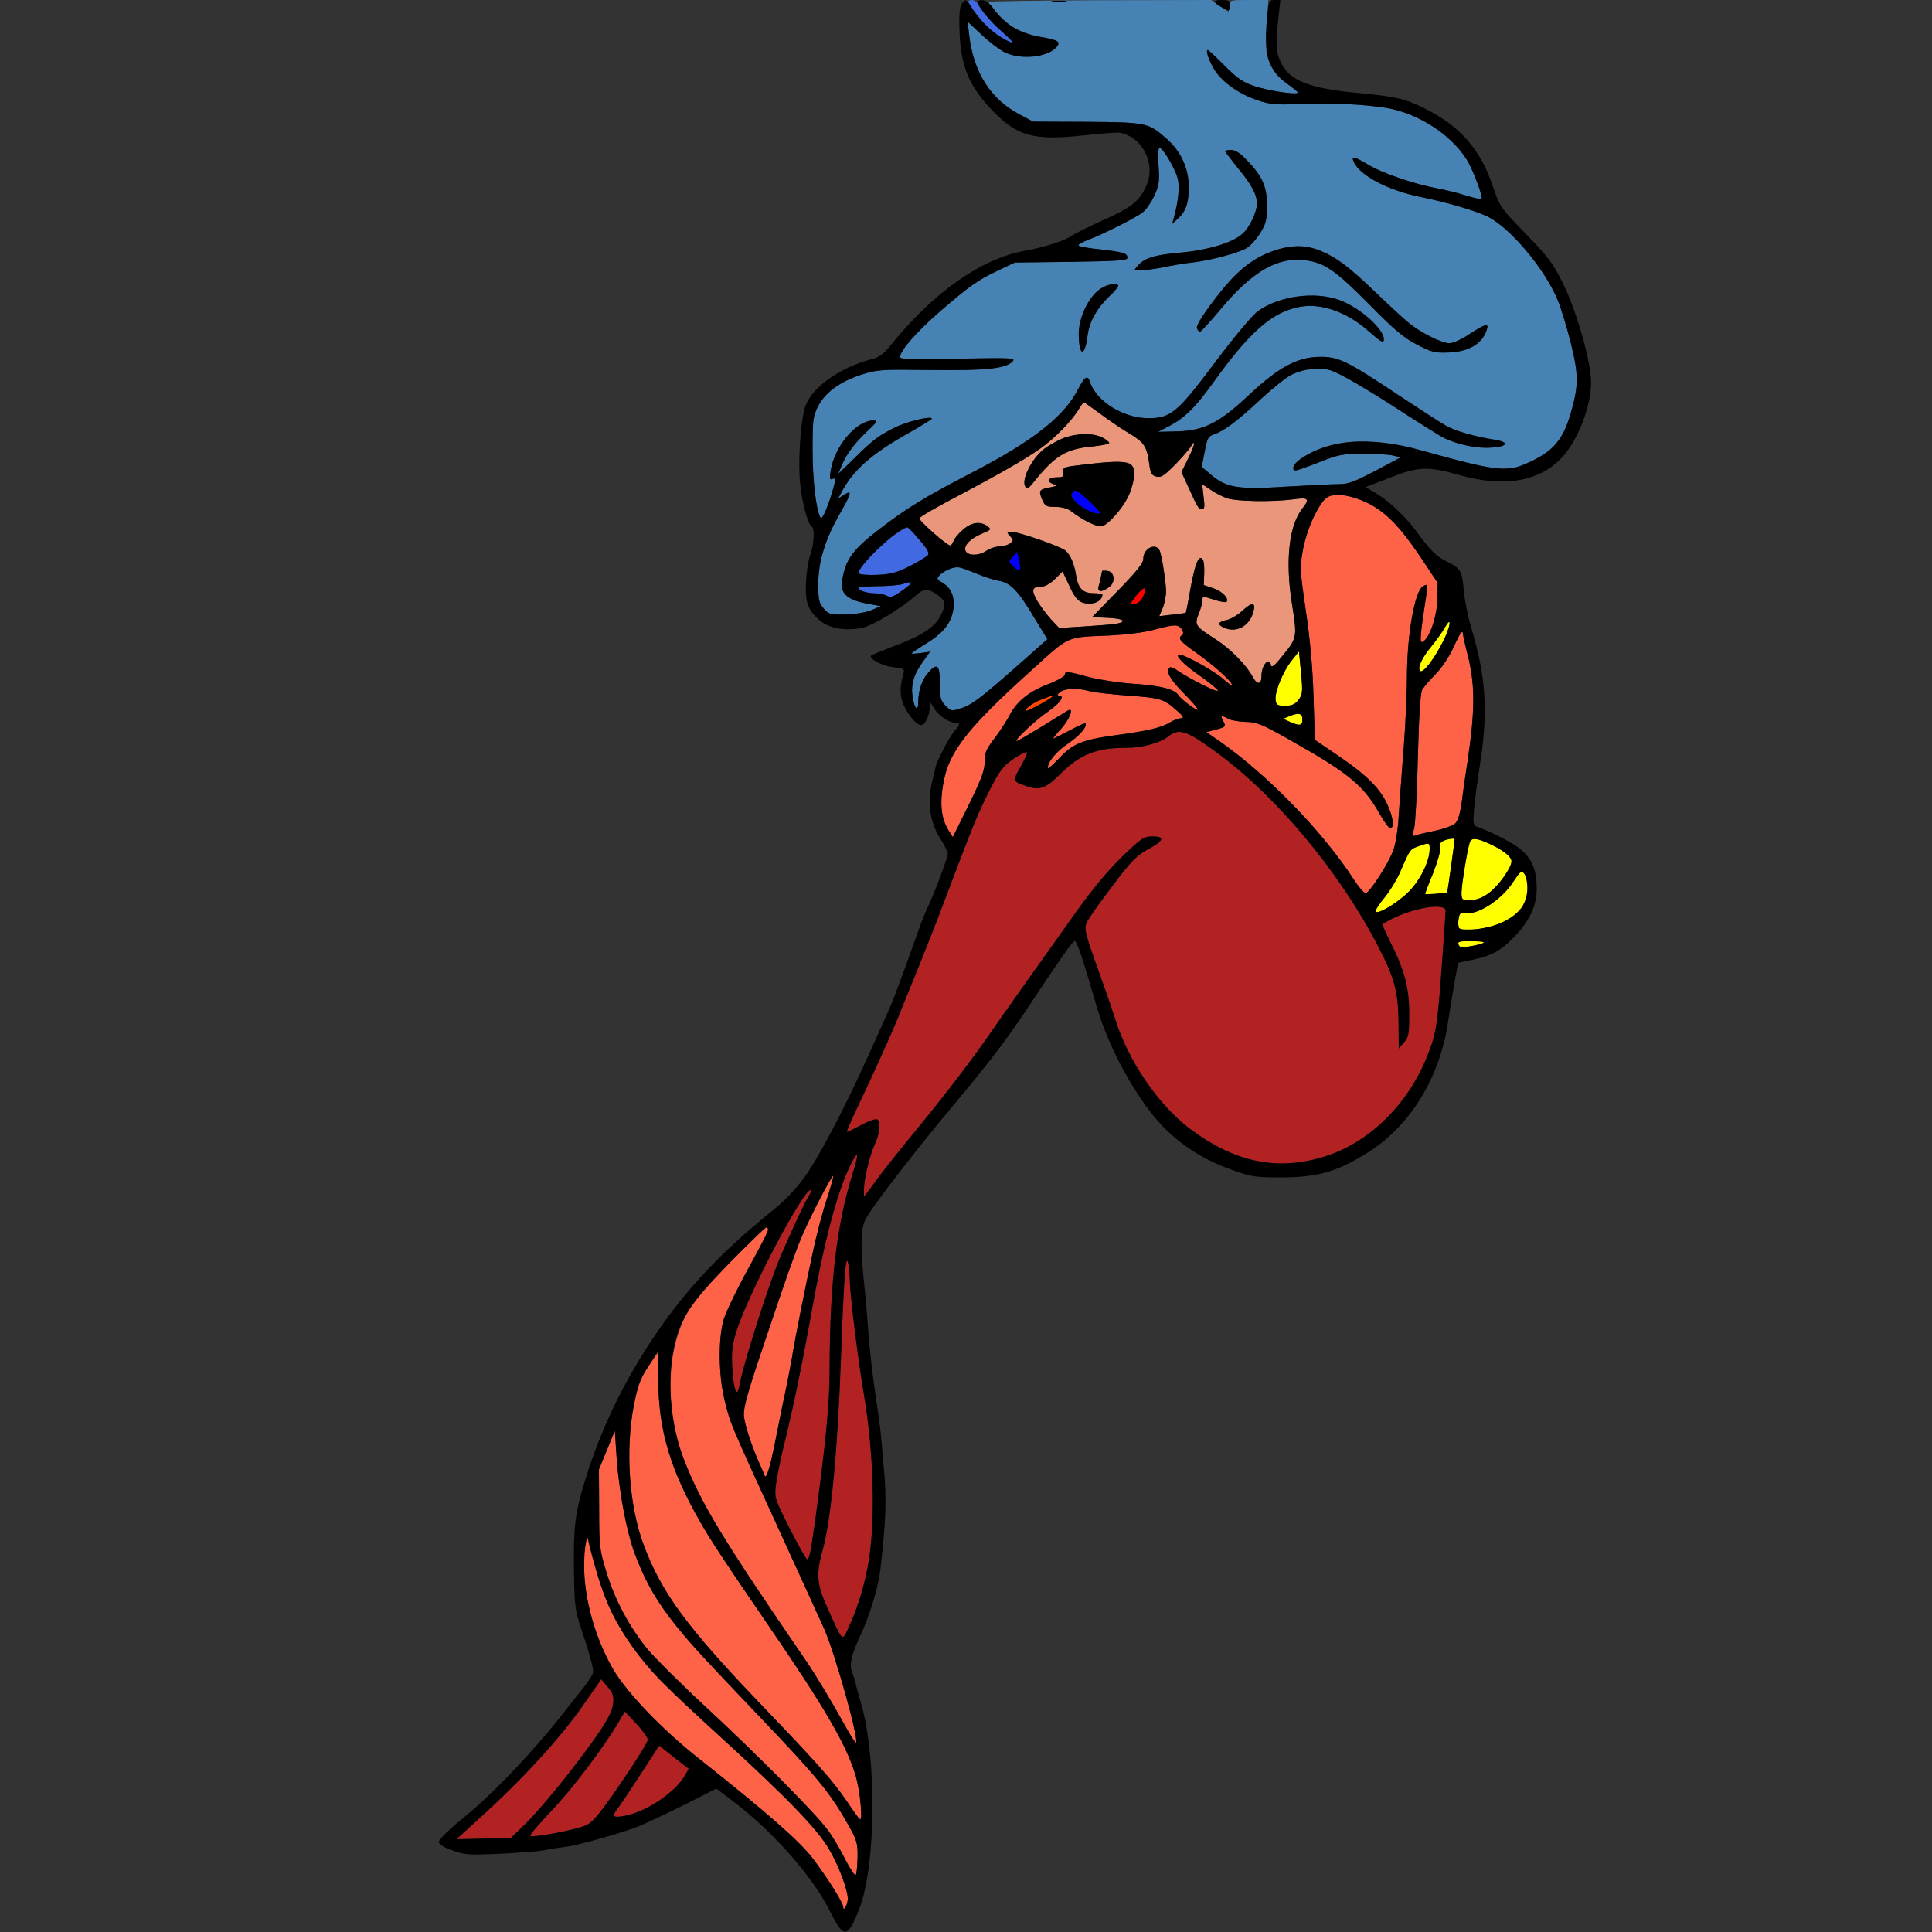 <?xml version="1.0" encoding="utf-8"?>
<!-- Generator: Adobe Illustrator 21.0.0, SVG Export Plug-In . SVG Version: 6.00 Build 0)  -->
<svg version="1.1" baseProfile="tiny"
	 id="svg78" inkscape:version="0.92.2 5c3e80d, 2017-08-06" sodipodi:docname="31 #34494.svg" xmlns:cc="http://creativecommons.org/ns#" xmlns:dc="http://purl.org/dc/elements/1.1/" xmlns:inkscape="http://www.inkscape.org/namespaces/inkscape" xmlns:rdf="http://www.w3.org/1999/02/22-rdf-syntax-ns#" xmlns:sodipodi="http://sodipodi.sourceforge.net/DTD/sodipodi-0.dtd" xmlns:svg="http://www.w3.org/2000/svg"
	 xmlns="http://www.w3.org/2000/svg" xmlns:xlink="http://www.w3.org/1999/xlink" x="0px" y="0px" viewBox="0 0 850 850"
	 xml:space="preserve">
<rect x="0" y="0" width="850" height="850" fill="#333333" stroke="none"/>
<sodipodi:namedview  bordercolor="#666666" borderopacity="1" gridtolerance="10" guidetolerance="10" id="namedview80" inkscape:current-layer="svg78" inkscape:cx="1024.0623" inkscape:cy="655.2914" inkscape:pageopacity="0" inkscape:pageshadow="2" inkscape:window-height="978" inkscape:window-maximized="1" inkscape:window-width="1920" inkscape:window-x="0" inkscape:window-y="1" inkscape:zoom="0.58897835" objecttolerance="10" pagecolor="#ffffff" showgrid="false">
	</sodipodi:namedview>
<g id="g76" transform="translate(0,0) scale(1,1)">
	<path id="path4" fill="none" d="M0,0h212h212.1l-1.2,2.2c-0.8,1.4-1,5.7-0.7,12.8c0.7,14.7,4.4,23.2,14.4,33.6
		C447.5,60,454.9,62,477.2,59.5c7.3-0.8,14.3-1.3,15.5-1.1c10.3,2,16.1,14.1,11.4,23.8c-3.1,6.6-6.5,9.2-19.1,14.8
		c-6.3,2.9-12.2,5.8-13,6.4c-2.7,2.2-12.3,5.4-21,6.9c-9.5,1.7-17.1,5-27.5,11.9c-11.5,7.6-21.6,17.1-31.9,30c-2.9,3.6-4.9,5-8,5.8
		c-14.4,3.7-27.1,12.9-29.5,21.5c-2,6.9-3,23.6-2.1,33c0.9,8.8,3.3,17.9,5.1,19.1c1.4,0.8,1.1,7.7-0.6,12.5c-0.9,2.4-1.7,7.8-1.9,12
		c-0.4,8.9,0.8,12.3,6,16.8c4.1,3.6,12,4.9,19.2,3.2c4.8-1.2,16.9-8.6,23.1-14.1c3.6-3.2,5.5-3.2,9.8-0.1c3.3,2.4,3.5,4,1.3,8.7
		c-2.6,5.3-8.2,9-20.8,13.7c-5.2,2-9.6,3.8-9.9,4.1c-1.3,1.3,4.6,4.5,9.5,5.1s5.3,0.8,4.7,2.8c-1.8,6.1-1.7,10.4,0.4,14.6
		c2.5,4.8,5.5,8.1,7.4,8.1c1.7,0,3.7-4.2,3.7-7.8v-2.7l2,3.2c1.9,3.2,6.6,6.3,9.5,6.3c2,0,1.9,0.9-0.4,3.4c-2.2,2.4-8,13.4-8.5,16.2
		c-0.3,1.1-0.9,3.9-1.5,6.4c-2.3,9.6-0.9,18.2,4.1,25.8c1.5,2.4,2.8,5,2.8,5.8c0,1.6-5.4,16.1-8.8,23.5c-2.2,4.8-2.3,5.1-9.9,26.4
		c-2.8,7.7-5.9,16-7.1,18.5c-1.1,2.5-5.2,11.7-9.2,20.5c-10.5,23.3-22.1,45.4-28.4,53.9c-3,4.1-8.3,9.8-11.8,12.6
		c-15.1,12.3-23.7,20.2-33.2,30.5c-22.9,25-41.4,57.4-51.1,89.5c-4.5,14.6-5.2,20.4-5,39.1c0.2,15.5,0.5,18.2,2.7,24.9
		c3.8,11.3,5.8,18.5,5.8,20.4c0,1-1.9,4.1-4.2,7c-2.4,2.9-5.6,7-7.3,9.2c-14.2,18.3-32.2,37.3-45.9,48.4
		c-5.8,4.7-10.5,9.3-10.5,10.2c-0.1,1.1,1.7,2.4,5.7,3.8c5.2,2,6.9,2.2,20.2,1.6c8-0.3,17-1,20-1.5c3-0.6,7.5-1.3,10-1.6
		c5.7-0.7,24.8-6.1,32.5-9.2c3.3-1.4,12.2-5.6,19.9-9.4l13.8-7l7.6,5.8c10.4,7.9,25.8,23.2,32.5,32.3c3.1,4.1,7.6,11.4,10.1,16.3
		l4.5,8.7H185H0V425V0z"/>
	<path id="path6" fill="#4169E1" d="M427.8,0c1,0,2.6,1.6,3.7,3.6s4.9,6.3,8.5,9.5c3.5,3.3,6.1,5.9,5.6,5.9c-1.4,0-7.8-4.1-10.9-6.9
		C431.9,9.6,426,1.7,426,0.6C426,0.3,426.8,0,427.8,0z"/>
	<path id="path8" fill="#4682B4" d="M483.9,0.1l49-0.1l3.8,2.6l3.8,2.6l0.3-2.6c0.3-2.6,0.4-2.6,8.8-2.6h8.4l-0.7,11.9
		c-0.5,11-0.4,12.2,1.7,16.6c1.5,3,4,5.9,7.1,8.2c2.7,1.9,4.9,3.7,4.9,4c0,1.2-12.8-0.7-19-2.8c-5.4-1.8-7.6-3.4-13.3-9.1
		c-3.7-3.7-7-6.8-7.3-6.8c-1.2,0,0.8,5.6,3.3,9.3c3.6,5.2,10.6,10.1,18.3,12.7c5.9,2,7.8,2.2,20.5,1.7c12.5-0.5,27,0.2,36.6,1.8
		c13.7,2.3,28,11.5,35,22.4c2.8,4.3,7.5,16.8,6.7,17.6c-0.2,0.3-3.3-0.4-6.9-1.5c-3.5-1.1-9.1-2.5-12.4-3.1
		c-10-1.8-24.7-6.8-30.8-10.6c-6.1-3.7-7.6-3.8-5.8-0.5c3.1,5.8,15.4,12.1,28.9,14.8c12.7,2.6,25.4,6.4,30.5,9.1
		c10,5.5,24.6,23.1,30,36.3c1.5,3.6,4.1,12.1,5.8,19c3.5,14.1,3.5,18.7-0.2,31.3c-3.1,10.6-7.2,15.7-16.3,20.2
		c-11.3,5.6-14.2,5.4-49.9-4.5c-12.2-3.4-25.6-4.6-34.4-3.1c-10.1,1.7-21.3,7.4-21.3,10.8c0,1.9,1.1,1.7,11.3-2.3
		c8.2-3.3,10.2-3.7,18.7-3.8c5.2,0,11.3,0.3,13.4,0.7l3.9,0.9l-11.1,5.9c-9.2,4.8-12,5.9-15.9,5.9c-2.7,0-13.1,0.5-23.3,1.1
		c-21.3,1.4-26.6,0.5-33.4-5.4l-3.9-3.3l1.3-6.6c1.1-6,1.5-6.8,4.1-7.7c4.5-1.5,10.6-6.1,20.6-15.5c5.1-4.7,11.1-9.5,13.3-10.6
		c5.4-2.8,12.7-3.6,17.6-2c4.3,1.4,16.4,8.5,34.5,20.3c6.4,4.1,13.1,8.3,15,9.3c5,2.5,12.7,4.4,18.6,4.4c8.8,0,11.5-2.3,4.1-3.5
		c-8.9-1.4-17.5-3.8-21.8-6.3c-2.5-1.4-11.7-7.4-20.5-13.2c-22.6-15.1-26.5-17-34.5-17c-10,0-18.2,4.4-31.1,16.4
		c-13.5,12.7-20,16-31.9,16.4l-8.5,0.2l5-2.6c6.8-3.6,11.5-8.2,19.5-19.4c15.9-22.1,25.7-30.7,37.8-33c9.6-1.8,21.2,2.4,30.8,11.1
		c4.6,4.1,6,4.9,6.2,3.6c0.8-4.2-10.1-14.2-19.3-17.6c-10.8-4.1-27-1.9-36.2,4.9c-2.4,1.8-10.2,11.1-18.4,22
		c-16.9,22.6-19.8,25-29.7,25c-11,0-23-7.5-25.7-16.1c-1-3-2.3-2.2-5,3c-6.2,12.3-19.8,23-47,37.1c-20.5,10.6-28.6,15.5-41.4,25.4
		c-11.1,8.6-14.2,13-15.6,22.1c-0.9,5.5,2.2,8.4,10.7,10l6.3,1.2l-4,1.7c-2.3,1-7,1.8-11.3,1.9c-6.9,0.2-7.5,0-9.8-2.6
		c-2.1-2.5-2.4-3.8-2.4-10.8c0-9.8,3.1-19.8,9.6-31.1c5.1-8.9,5.4-10.5,1.8-8.1l-2.7,1.7l1.3-2.4c5.2-10.1,13.4-17.3,29.8-26.5
		c5.6-3.2,10.2-6,10.2-6.3c0-1.4-11.3,1.3-16.5,4c-7.3,3.7-9.3,5.2-17.8,13.6l-6.9,6.7l1.6-3.9c2.1-5,5.8-9.9,11.6-15.3
		c4-3.8,4.3-4.3,2.2-4.3c-7.4,0-16.9,11.1-18.7,21.9c-0.6,3.7-0.5,4.3,0.8,3.8s1.4,0,0.6,3.1c-2.1,7.9-5.2,15.4-5.9,14
		c-2-3.6-3.5-16.7-3.5-29.8c0-13.6,0.2-14.9,2.5-19.4c3.2-6.1,9.7-10.8,19.4-13.9c6.6-2.1,8.6-2.2,30.1-1.9
		c24.1,0.3,33.1-0.6,36-3.8c1.4-1.5,0-1.6-22.9-1.2c-13.5,0.3-25.2,0.2-26.1-0.2c-2.5-0.9,5.6-10.7,17.3-20.8
		c13.2-11.3,16-13.3,24.9-17.6l7.8-3.7l24.8-0.3c20-0.3,24.7-0.6,24.7-1.7c0-2.2-1.3-2.6-14.8-4.1c-3.4-0.4-6.5-1-6.7-1.4
		c-0.3-0.4,1.7-1.5,4.3-2.5c6.2-2.3,19.9-9.2,23.6-11.8c1.6-1.1,4-4.5,5.4-7.5c2.2-4.8,2.4-6.4,1.9-13.3c-0.3-4.6-0.1-7.9,0.4-7.9
		c1.5,0,6.8,9,8,13.4c1,3.7,0.4,9.9-1.7,17.6l-0.7,2.5l2.2-2c3.8-3.3,5.1-7,5.1-14.1c0-8.3-3.4-15.8-9.8-21.4
		c-7.9-7-8.7-7.2-35.1-7.4l-23.6-0.1l-6-3.2c-12.7-6.7-20.2-18.5-22.1-34.8l-0.7-6l6,5.6c3.2,3.1,7.8,6.6,10.1,7.8
		c7.1,3.6,19.2,2.4,23.1-2.3c1.9-2.3,0.8-2.9-7.7-4.5c-3.7-0.7-8.6-2.3-10.9-3.7C442.5,10.2,435,2.6,435,0.9
		C435,0.5,457,0.2,483.9,0.1z M541.7,66c-1.5,0-2.7,0.2-2.7,0.5s2.5,3.5,5.4,7.2c6.3,7.5,8.6,11.9,8.6,16
		c-0.1,3.7-3.1,10.2-6.3,13.1c-4.2,3.9-15,7.2-27,8.3c-11.6,1-16.1,2.3-19.1,5.8c-1.9,2.1-1.9,2.1,1.2,2.1c1.7,0,6.2-0.7,10-1.4
		c3.7-0.8,9.5-1.8,12.7-2.1c7.8-0.9,20.1-4.1,23.9-6.3c1.7-1,4.4-4,6-6.6c2.6-4.2,3-5.8,3-12c0.1-8.3-2-13.1-8.8-20.1
		C545.7,67.4,543.5,66,541.7,66z M573.5,108.5c-9.3-0.9-20.8,3.8-29.4,11.9c-6.6,6.2-18.2,22.2-17.5,24c0.3,0.9,0.9,1.6,1.3,1.6
		c0.5,0,4.7-4.7,9.5-10.4c13.7-16.3,24.9-22.7,37-21.1c8.5,1.2,13.2,4.5,27.9,19.3c10.9,11.1,15.1,14.7,20.9,17.7
		c6.3,3.3,7.9,3.8,13.6,3.6c8.9-0.2,14.9-3.5,17.1-9.4c1.5-3.8-0.1-3.5-7.4,1.3c-3.4,2.3-7.2,4-8.8,4c-3.5,0-13-4.8-18.2-9.2
		c-2.2-1.8-9.5-8.5-16.1-14.9c-8.7-8.4-14-12.6-18.6-14.8C581.3,110.4,576.2,108.8,573.5,108.5z M489.6,125
		c-7.1,0-15.1,11.8-15,22.1c0.1,9.9,2.7,10.2,3.9,0.4c0.8-6,3.9-11.6,9.4-17c2.3-2.1,4.1-4.3,4.1-4.7C492,125.4,490.9,125,489.6,125
		z"/>
	<path id="path10" fill="none" d="M563.4,0h143.3H850v425v425H611.5H373l1.4-2.3c3.5-5.2,6.8-16.7,8.2-27.7c2.6-21.8,0.9-54-3.6-70
		c-1.2-4.1-2.4-8.4-2.6-9.5s-0.9-3.3-1.5-4.8c-1.3-3.2-0.4-7.5,3.6-16.1c4.3-9.1,8-21.6,8.9-29.6c2.4-21.2,2.7-30.4,1.5-43.6
		c-1.6-18.7-1.4-17.1-3.8-33.3c-1.2-8-2.6-20.3-3.1-27.5s-1.4-17.4-2-22.6c-1.5-15-1.3-22.5,0.9-26.8c2.8-5.3,21.4-29.4,37.1-48.2
		c19.4-23.2,25-30.6,40.1-53.5c7.4-11.2,13.9-20.4,14.6-20.5c1.1,0,3,5.5,10,29.5c5.6,18.8,17.8,40.7,29.4,52.6
		c8,8.1,17.9,14.3,29.4,18.4c9.1,3.3,10.3,3.5,22.3,3.5c16.1,0,24.9-2.6,38.7-11.4c18.2-11.7,31.1-32.9,34.6-57.1
		c0.6-3.9,1.8-11.3,2.7-16.5l1.7-9.4l6.2-1.3c8.2-1.6,12.8-4.1,18.4-10c7-7.2,10.2-14.2,10-22.1c-0.2-7.7-2-12-6.9-16.4
		c-3.1-2.7-13.1-7.9-19.5-10.1c-1.5-0.6-1.7-1.5-1.2-7.4c0.3-3.8,1.5-12.7,2.6-19.8c3.7-23.2,2.7-38.7-3.8-60.3
		c-1.5-4.8-2.9-12.2-3.3-16.4c-0.7-8.6-1.4-9.9-7.4-12.7c-4.6-2.3-7.4-5-12.9-12.6c-4.7-6.6-12-13.6-18-17.3l-4.9-2.9l10.9-4.2
		c12.4-4.9,16.7-5,30.3-1.1c20.1,5.7,36,2.8,45.8-8.4c6.8-7.8,12.2-22.1,12.2-32.3c0-9.1-6.2-31-12.2-43.3
		c-4.6-9.3-6.4-11.7-16.5-22.1C660.2,91.5,659.9,91,657,82.5c-5.1-15-10.4-22.3-22.1-30.1c-10-6.6-17.3-9.3-29.2-10.5
		c-26.9-2.8-35.6-5.2-40.1-11.3c-4.1-5.5-4.6-8.7-3.4-20.1L563.4,0z"/>
	<path id="path12" fill="#E9967A" d="M476.8,177c0.3,0,3.6,2.4,7.6,5.3c3.9,2.9,9.6,6.8,12.8,8.6c6.2,3.8,7.4,5.6,8.4,13.1
		c0.6,4.3,1,5.1,3.2,5.7c2.1,0.5,3.4-0.4,8.7-5.8c3.4-3.5,6.4-7.1,6.7-7.9c0.3-0.8,0.8-1.3,1.1-1s-0.8,3.2-2.5,6.6l-3,6.1l2.7,5.9
		c4.5,9.9,4.8,10.4,6.3,10.4c1.2,0,1.3-1.1,0.7-5.5l-0.6-5.5l3.6,2.4c2,1.4,5.3,3.1,7.3,3.8c4.2,1.4,19.7,1.7,29,0.5
		c6.9-1,7.6-0.3,4.2,4c-5.9,7.5-7.6,22.9-4.6,41.8c2.3,14.7,2.3,15.1-3.7,22.5c-3.7,4.7-5.3,6-5.5,4.7c-0.8-3.9-4.2-0.1-4.2,4.7
		c0,3.8-1.8,4.1-3.8,0.5c-2.8-5.3-10-12.6-16.6-16.8c-8.7-5.5-9.2-6.2-7.2-11.1c0.9-2.2,1.6-4.9,1.6-5.9c0-1.8,0.2-1.9,5-0.3
		c2.7,0.9,5.2,1.3,5.6,1c1.3-1.4-1.9-4.7-5.8-6l-4.2-1.4l0.2-5c0.1-2.7-0.1-5.5-0.6-6.2c-1.7-2.5-3.4,1.6-5.4,12.5
		c-1,5.9-2,10.8-2.1,10.9s-2.8,0.5-5.9,0.8l-5.8,0.7l1.5-3.5c0.8-1.9,1.5-5.3,1.5-7.4c0-3.6-1.5-13.6-2.6-17.4
		c-1.3-4.4-7.4-1.9-7.4,3.1c0,1.8-2.9,5.5-11.2,14l-11.3,11.6l6.8,0.3c6.8,0.3,8.9,1.6,4,2.6c-1.6,0.3-7.9,0.8-14.1,1.2l-11.2,0.7
		l-3.5-3.7c-1.9-2.1-4.7-5.8-6.2-8.3c-2.8-4.9-2.3-6.3,2.4-6.3c1.2,0,3.7-1.5,5.5-3.3l3.3-3.3l2.9,6.2c2,4.5,3.6,6.6,5.6,7.4
		c4,1.6,8.9-0.2,9-3.3c0-0.4-1.7-0.7-3.8-0.7c-4.8,0-6.9-2.1-7.8-8c-0.8-5-2.5-9-4.7-10.8c-2.1-1.8-20.5-8.2-23.5-8.2
		c-2.4,0-2.4,0.1-0.8,1.9c1.5,1.6,1.5,1.9,0.1,3.1c-0.9,0.7-3,1.4-4.8,1.4c-1.8,0.1-4.3,0.9-5.7,1.9c-3.4,2.4-8.6,2.3-9.3-0.2
		c-0.6-2.4,2.4-5.3,7.7-7.5c3.7-1.6,3.8-1.7,2-3.1c-3.1-2.3-7-1.8-10.8,1.6c-1.9,1.6-3.8,3.9-4.1,5c-0.4,1-1,1.9-1.4,1.9
		c-1.5,0-14.1-11.1-13.6-12c0.6-0.9,6.8-4.5,20.5-11.7c15.1-8,26.4-14.5,32.6-18.9c6.3-4.4,14.1-12.4,17.1-17.5
		C475.7,178.3,476.6,177,476.8,177z M459.4,197.5c-5.5,4.2-10.2,13.7-8.3,16.6c0.8,1.1,1.4,0.8,3.2-1.4
		c9.8-12.3,14.5-15.2,26.6-16.3c3.9-0.4,7.1-1.1,7.1-1.5c0-0.5-1.3-1.5-3-2.4C478.6,189.2,467.4,191.4,459.4,197.5z M477,204.4
		c-9,1-9.5,1.2-9.2,3.3c0.3,2-0.1,2.3-2.7,2.3c-3.8,0-5,1.7-1.9,2.9c2.1,0.8,2,0.9-1.5,1.6c-4.6,0.9-4.8,1.3-3.2,5.3
		c1.3,2.9,1.8,3.2,5.8,3.2c2.8,0,5.3,0.7,6.8,1.8c5.4,4.2,11.9,7.3,13.8,6.7c1.1-0.3,4.1-2.9,6.5-5.7c6.8-7.4,9.9-19.5,5.7-21.8
		C494.7,202.8,489.7,202.9,477,204.4z M487.3,251.2c-1.3-0.2-2.4-0.2-2.4,0c-0.1,0.2-0.3,1.2-0.5,2.3c-0.1,1.1-0.6,3-1,4.2
		c-0.8,2.8,1.1,3.1,4.4,0.7c1.6-1.1,2.2-2.4,2-4.2C489.6,252.3,488.8,251.4,487.3,251.2z M546.7,268.6c-2,1.9-5.1,3.7-6.7,4.1
		c-4.1,0.8-4.7,2-1.6,3.4c5.6,2.6,11.5-0.7,13.1-7.2C552.5,264.9,550.9,264.8,546.7,268.6z"/>
	<path id="path14" fill="#0000FF" d="M479,220.3c3.1,2.8,5.3,5.3,4.8,5.5c-1.7,0.7-7.6-2-10.3-4.8c-2.3-2.4-2.6-3.2-1.5-4.5
		S474,215.7,479,220.3z"/>
	<path id="path16" fill="#FF6347" d="M602.1,221.5c7.7,3.9,13.9,10.3,22.6,23.2l7.8,11.7l-0.1,7c-0.1,7.2-3,16.2-6,18.7
		c-1.8,1.5-1.8-0.7,0.1-13.5c1.9-12.3,1.9-11.9-0.4-10.7c-3.7,2-7.1,21.4-7.1,40.4c0,6.2-0.6,19.7-1.4,30.2
		c-0.8,10.4-1.8,23.9-2.2,30c-0.3,6.3-1.4,12.9-2.4,15.6c-2.2,6-10.6,18.9-12.2,18.9c-0.7-0.1-3.1-2.8-5.2-6.1
		c-13.6-21-37.9-46-58.9-60.7l-5.9-4.1l4.1-1.1c4.5-1.2,4.6-1.3,3.1-4.1c-1.2-2.2-0.7-2.4,2.3-0.7c1.2,0.7,4.7,1.3,7.7,1.4
		c4.9,0.1,7,0.9,18.5,7.4c27,15.2,33.2,20.3,40.4,32.9c2,3.5,4.1,6.4,4.6,6.5c2,0.2,1.6-4.5-1-10.2c-3.3-7.4-9.2-13.2-22-21.9
		l-10-6.8l-0.6-19c-0.4-12.9-1.5-25.1-3.4-37.9c-2.7-18.7-2.7-18.9-1.1-27.5c1.1-5.5,2.9-10.8,5.1-14.7c3.7-6.6,5-8,8-8.6
		C589.8,217.1,596.6,218.8,602.1,221.5z"/>
	<path id="path18" fill="#4169E1" d="M399.2,232c0.3,0,2.8,2.5,5.3,5.5c3.5,4,4.5,5.8,3.7,6.8c-0.6,0.6-4.1,2.8-7.8,4.7
		c-5.6,2.8-8.2,3.6-14.2,3.9c-4.1,0.2-7.8-0.1-8.3-0.6c-1.3-1.3,9.1-12.6,15.5-16.9C396.2,233.5,398.8,232,399.2,232z"/>
	<path id="path20" fill="#0000FF" d="M447.5,242.8l0.9,3.7c1,4.6,0.2,5.5-2.6,2.7c-2.2-2.1-2.2-2.1-0.2-4.3L447.5,242.8z"/>
	<path id="path22" fill="#4682B4" d="M430,252.5c3,1.3,7.2,2.6,9.3,3c5.2,0.8,8.6,4.3,15.5,15.9l6,9.8l-8.1,7.2
		c-20.3,18-24.6,21.4-29.3,23c-4.8,1.6-4.8,1.6-7.4-0.9c-2.2-2.3-2.5-3.4-2.5-9.7c0-8.2-1.1-9.3-4.9-5.1c-2.9,3.1-4.6,8-4.6,13.1
		c0,4.6-1.7,3.1-2.5-2.2c-0.8-5.4,0.5-10,4.7-15.7l3-4.2l-4.1,0.6c-2.2,0.3-4.1,0.4-4.1,0.2c0-0.2,2.7-2,5.9-4
		c7.1-4.3,10.7-8.2,12.1-13.4c1.7-6.3-0.1-11.5-4.8-14c-2-1.1-2.1-1.5-1-2.8c0.7-0.9,2.6-2.2,4.3-2.9C420.8,249,422,249.2,430,252.5
		z"/>
	<path id="path24" fill="#4169E1" d="M396.1,260.4c-3.2,2.2-4.3,2.6-6,1.7c-1.1-0.6-3.7-1.1-5.8-1.1c-2.2,0-4.8-0.7-5.9-1.5
		c-1.7-1.3-1-1.4,7.1-1.6c5,0,10.1-0.5,11.5-0.9C402.3,255.3,402.1,256.3,396.1,260.4z"/>
	<path id="path26" fill="#FF0000" d="M502.8,262.7c-0.8,1.7-2.3,2.9-3.7,3.1c-2.3,0.4-2.3,0.3,0.9-3.9
		C503.6,257.5,505.1,257.9,502.8,262.7z"/>
	<path id="path28" fill="#FFFF00" d="M634.9,282.2c-4,7.9-8.9,14.2-10.1,13c-1.3-1.3,0.7-5.7,5.1-11c2.1-2.6,4.7-6.2,5.7-8
		C638.9,270.4,638.3,275.4,634.9,282.2z"/>
	<path id="path30" fill="#FF6347" d="M516.7,275.1c2.4-0.1,5,3.3,3.3,4.4c-2,1.2-0.9,2.6,5.7,7.3c7.8,5.4,16.3,13,16.3,14.5
		c0,0.5-1.8-0.7-4-2.7c-3.8-3.4-16.7-10.6-19.1-10.6c-2.4,0,1.8,4.4,9.1,9.4c4,2.8,7.6,5.7,7.8,6.4c0.4,1.3-12.2-5-17.9-8.9
		c-1.4-1-2.9-1.6-3.3-1.2c-1.7,1.8,0,5,5.9,11c3.6,3.6,6.5,7,6.5,7.5c0,1-7.5-4.6-8.5-6.3c-1.7-2.7-7.7-4.2-19-5
		c-6.6-0.4-15.6-1.8-20-2.9c-10-2.7-10.9-2.8-11-1.2c0,0.8-3.4,2.7-7.6,4.3c-8.3,3.2-13.7,7.6-16.8,13.7c-1.1,2.1-3.9,6.5-6.4,9.8
		c-3.9,5.1-4.5,6.6-4.5,10.4c0.1,3.6-1.2,7.3-6.9,18.9l-7.1,14.4l-1.7-2.7c-3.7-5.6-4.3-13.2-1.9-23.7c2.8-12.2,11.7-23.2,38.2-47
		c17.1-15.5,15-14.5,34.2-15.3c7.6-0.4,15.2-1.3,19.5-2.5C511.4,276.1,515.5,275.2,516.7,275.1z"/>
	<path id="path32" fill="#FF6347" d="M643.7,279.2c0,0.7,0.8,4,1.6,7.3c3.8,14.2,3.8,25.3,0.3,48.9c-0.9,5.6-2,13.4-2.5,17.5
		c-0.7,4.9-1.6,8.1-2.8,9.3c-1,1-5.1,2.5-9,3.3s-7.8,1.7-8.6,2.1c-1.3,0.5-1.4,0-0.5-3.3c0.5-2.1,1.3-16.2,1.6-31.3
		c0.5-18,1.1-28.2,1.9-29.5c0.6-1.1,3.3-4.3,6-7c2.8-2.9,6-7.8,7.8-11.7C642.4,278.3,643.6,276.7,643.7,279.2z"/>
	<path id="path34" fill="#FFFF00" d="M571.5,286.6l0.9,9.3c0.8,8.5,0.7,9.6-1.1,12c-1.6,2-2.9,2.6-5.9,2.6c-3.4,0-3.9-0.3-4.2-2.6
		c-0.4-3.5,3.2-12.4,7.1-17.3L571.5,286.6z"/>
	<path id="path36" fill="#FF6347" d="M479,304c1.9,0.6,9.4,1.4,16.6,2c14.9,1,16.4,1.5,21.9,6.4c3.1,2.7,3.6,3.5,2.1,3.6
		c-1,0-3.3,0.8-5,1.9c-4,2.3-9.2,3.6-24.1,5.6c-14.5,2-18.6,3.7-24.7,10.3c-2.7,2.8-4.8,4.7-4.8,4.1c0-2.8,3.7-7.3,9.1-10.9
		c5.1-3.5,8.5-7.6,7.4-8.8c-0.2-0.2-3.2,1.2-6.6,3c-3.5,1.8-6.8,3.5-7.4,3.7c-0.5,0.2,0.9-1.7,3.3-4.2c3.9-4.3,5.9-9.8,3-8.1
		c-0.7,0.4-5.9,3.6-11.5,7.1c-5.6,3.4-10.5,6.3-11,6.3c-1.5,0,8.4-9.3,14-13.1c5.3-3.7,7.4-6.9,4.5-6.9c-0.8,0-0.5-0.7,0.6-1.5
		C468.7,302.8,474,302.6,479,304z"/>
	<path id="path38" fill="#FF4500" d="M463,306.4c0,0.7-11.2,6.8-11.6,6.3c-0.8-0.8,3.3-3.7,7.2-5.1C463.4,305.8,463,305.9,463,306.4
		z"/>
	<path id="path40" fill="#FFFF00" d="M573,316.5c0,2.8-1.1,3-5.5,1.1l-3-1.4l2.5-1C571.3,313.4,573,313.7,573,316.5z"/>
	<path id="path42" fill="#B22222" d="M534.1,330.2c26.9,19.3,55.2,53.1,72.4,86.5c7.1,13.7,8.7,19.9,8.8,33.2l0.1,11.4l2.3-2.7
		c2.1-2.4,2.3-3.7,2.3-12.7c0-11.3-2.1-19.3-8.6-32c-1.9-3.9-3.4-7.2-3.2-7.4c0.2-0.1,1.8-1,3.7-2c10.4-5.3,24.1-7.4,24.1-3.8
		c0,1-0.7,10.8-1.5,21.9c-2.1,28.9-2.6,32.1-6.6,42.1c-8.5,21.3-25.7,38.2-45.4,44.2c-20.6,6.4-39.3,2.5-59-12.3
		c-14-10.6-27.3-30.1-32.9-48.4c-0.8-2.6-3.5-10.6-6.1-17.7c-8.2-23.1-8-22-5.1-26.8c1.4-2.3,6.5-9.3,11.3-15.6
		c7.3-9.6,9.8-12,14.5-14.5c6.9-3.7,7.5-5.6,1.8-5.6c-3.8,0-4.8,0.7-13.4,9c-6.2,6-13,14.2-20.5,24.7
		c-20.4,28.7-31.1,43.7-36.2,51.1c-9,13.1-20.7,28.4-33.7,44.2c-7,8.5-14.3,17.7-16.2,20.3s-4.3,5.8-5.2,7l-1.7,2.2v-3
		c0-4.6,2.3-14.5,4.7-19.9c2.4-5.2,2.8-10.1,1.1-11.1c-0.6-0.4-3.7,0.7-6.9,2.4c-3.2,1.7-6,3.1-6.4,3.1c-0.3,0,2-5.3,5.1-11.8
		c6.6-13.8,14.7-31.9,17.3-38.2c1-2.5,4.5-11.3,7.9-19.5c3.4-8.3,9.6-24,13.7-35c17.3-45.8,21.4-54.3,29.4-59.7c3-2,5.6-3.3,5.8-2.8
		c0.2,0.5-1.1,3.4-2.9,6.5c-3.5,6.3-3.5,6.3,3.1,8.5c5.3,1.8,8.3,0.7,14-5c9.3-9.3,16.2-12,30-12c6.6,0,14.5-2.2,18-5
		C518.7,320.3,521.8,321.3,534.1,330.2z"/>
	<path id="path44" fill="#FFFF00" d="M640,369.2c-0.1,1.5-3.1,23.2-3.3,23.4c-0.6,0.4-9.7,1.1-9.7,0.7c0-0.3,1.6-4.6,3.6-9.4
		c2-5.2,3.3-9.7,2.9-10.8c-0.4-1.3,0-2.3,1.2-3C636.3,369.2,640,368.6,640,369.2z"/>
	<path id="path46" fill="#FFFF00" d="M654.8,371c6.3,2.8,10.2,5.9,10.2,7.9c0,2.9-5.7,10.9-10.1,14.1c-2.9,2.1-5.3,3-8.1,3
		c-3.6,0-3.8-0.1-3.8-3.3c0-3.2,2.5-18.6,3.6-22C647.3,368.5,649.4,368.6,654.8,371z"/>
	<path id="path48" fill="#FFFF00" d="M629,373.5c0,5.4-4.2,13.9-9.4,19c-5,5-13.8,10.1-14.4,8.5c-0.2-0.5,1.6-3.3,4-6.2
		c2.4-2.9,5.6-8.2,7.1-11.8c4-9.3,4.1-9.4,7.8-10.7C628.8,370.6,629,370.7,629,373.5z"/>
	<path id="path50" fill="#FFFF00" d="M670.7,384.5c2.2,3.1,1.6,10.5-1.2,14.7c-3.4,5-12,9.1-20.3,9.6c-3.5,0.3-6.7,0.1-7.2-0.4
		c-0.4-0.5-0.6-2.3-0.3-4c0.4-2.6,0.9-3,2.7-2.7c5.5,1.1,16.1-5.7,21.2-13.5C669,383.1,669.4,382.8,670.7,384.5z"/>
	<path id="path52" fill="#FFFF00" d="M647.8,414.1c7,0,6.4,1-1.4,2.3c-3.3,0.6-4.3,0.4-4.7-0.8C641.2,414.2,642.1,414,647.8,414.1z"
		/>
	<path id="path54" fill="#B22222" d="M375.3,515.7c-7.2,23-10.2,48.3-10.3,86.2c0,15.7-1.7,32.9-6.5,68.1c-1.9,13.5-2.5,16-3.4,16
		c-0.5,0-3.8-6-7.6-13.4c-6.7-13.3-6.8-13.5-6.1-19.5c0.4-3.3,2-11.1,3.5-17.3c3.7-14.6,8.3-36.9,12.1-58.3
		c5.6-31.4,11.2-52.7,17.1-64.8C377.5,505.7,378.1,507,375.3,515.7z"/>
	<path id="path56" fill="#FF6347" d="M366.6,517.3c0.2,0.2-1.1,5-3,10.8c-1.9,5.7-4.5,15.8-5.9,22.4c-3.6,16.8-7.6,36.9-8.8,44
		c-0.5,3.3-2,11.2-3.3,17.5c-1.4,6.3-3.4,16.4-4.6,22.5c-2.5,12.4-4,16.8-4.7,14.5c-0.3-0.8-1.1-2.9-1.9-4.5
		c-3.7-8.2-6.7-17.5-7.1-21.5c-0.3-3.7,1.4-9.8,10.1-35.5c12.8-38.3,15.9-46.1,23.2-59.8C363.7,521.8,366.5,517.1,366.6,517.3z"/>
	<path id="path58" fill="#B22222" d="M355.8,526.2c-2,3.1-11.5,23.9-14.3,31.3c-6.1,16.2-14.9,44.6-16,51.3
		c-1.1,6.8-2.7,3.6-3.3-6.6c-0.4-7.4-0.1-10.2,1.7-16.2c3.9-12.9,22.3-49.2,30.4-60.2C356.7,522.5,357.9,522.9,355.8,526.2z"/>
	<path id="path60" fill="#FF6347" d="M337.1,540c1.8,0,0.7,2.5-8,18.3c-4.9,8.9-9.7,18.9-10.7,22.2c-2.5,8.6-2.3,24.5,0.4,35.6
		c2.7,10.7,1.7,8.4,23.9,56.9c10.2,22.3,19.1,41.9,19.9,43.6c4.7,10.6,15.4,48.7,14,50.1c-0.2,0.2-2.1-2.6-4.2-6.4
		c-5.6-10.2-13.3-23.1-17.9-29.8c-36.8-53.7-46.1-69.1-53.6-88.4c-8.3-21.2-7.9-46.7,0.9-63.5c2.9-5.6,7-10.5,19.1-22.9
		C329.4,547.1,336.7,540,337.1,540z"/>
	<path id="path62" fill="#B22222" d="M373.1,555.5c0.4,1.6,0.7,5.3,0.8,8c0.1,6.8,3.7,35.4,6.1,49.5c3.9,22.8,5.1,49.6,2.9,68.7
		c-1.2,11-4.6,23.4-9,33.1c-3.5,7.8-2.8,8.2-9.6-6.8c-5-11-5.4-15.2-2.3-26.3c3.6-13,6.5-43.1,8-84.2c0.5-15.4,1.3-31.8,1.7-36.5
		C372.2,554.6,372.5,553.2,373.1,555.5z"/>
	<path id="path64" fill="#FF6347" d="M289.4,595c0,0,0.1,5.5,0.2,12.2c0.1,21.9,5.3,39.5,18.7,62.8c4.7,8.2,11.6,18.6,28.8,43.7
		c32.7,47.7,40.1,61.9,41.6,80.3c0.6,8.6,0.7,8.6-6.6-2.2c-6-8.7-12.3-15.8-37.2-41.8c-32.6-34-43.7-49.1-51.6-70
		c-6.5-17.1-8.3-42-4.4-61.9c1.7-8.6,2.8-11.5,6.2-16.7C287.4,597.9,289.3,595,289.4,595z"/>
	<path id="path66" fill="#FF6347" d="M270.5,629.5l0.8,12c0.9,13.6,4.8,34.3,7.8,41.9c9,22.4,13.7,28.6,55.3,72.1
		c25.4,26.6,30.9,33.3,39.1,47.9c3.5,6.3,3.9,7.7,3.8,13.7c-0.1,3.8-0.4,7.3-0.8,7.8c-0.3,0.6-2.4-2.5-4.6-6.8
		c-2.2-4.4-5.7-10.4-7.9-13.2c-5.6-7.5-31.2-33.3-53.9-54.3c-10.7-9.9-22-21.2-25.2-25c-7.9-9.7-14.2-21.3-18-33.6
		c-3.1-10.1-3.3-11.2-3.3-28l-0.1-17.5l3.5-8.5L270.5,629.5z"/>
	<path id="path68" fill="#FF6347" d="M258.8,677.5c1.2,7.3,7,25.2,10.2,31.8c4.7,9.5,13,21.1,21.2,29.7c3.5,3.6,16,15.3,27.8,26.1
		c27.9,25.5,41.6,39.6,46.7,48.4c4.2,7,8.3,18,8.3,21.9c0,2.4-2,6-2,3.7c0-1.9-6.4-12.1-13.2-21.2c-5.8-7.7-19.8-20-50.8-44.6
		c-15.8-12.5-31.3-28.7-37.3-39c-9.8-16.9-15-40.9-12-55.4C258.2,676.5,258.5,676.1,258.8,677.5z"/>
	<path id="path70" fill="#B22222" d="M264.5,738.8l2.8,3.3c4.5,5.3,3.5,9.5-4.8,21.6c-9.2,13.2-24,31.5-31.4,38.8l-6.2,6l-12,0.4
		l-12.1,0.3l8.8-8c20.5-18.5,37.7-37.3,48.1-52.6L264.5,738.8z"/>
	<path id="path72" fill="#B22222" d="M274.9,753l5.1,5.4c2.7,2.9,5,6.1,5,7c0,1-5.2,9.4-11.6,18.7c-9,13.2-12.3,17.3-15.2,18.8
		c-4,2-23.8,5.8-24.9,4.8c-0.3-0.4,3.9-5.3,9.3-11c9-9.4,22.8-27.6,29.6-39.1L274.9,753z"/>
	<path id="path74" fill="#B22222" d="M290,768l6.5,5.1l6.5,5.1l-1.7,3c-4.4,7.5-16.9,15.9-26.5,17.7c-5.4,1-5.9,0.3-2.7-3.7
		c1.1-1.5,5.6-8.2,10-15L290,768z"/>
	<path d="M427.4,3.2c3.1,5.1,8.4,10.5,13.2,13.3c2.5,1.5,4.7,2.5,5,2.2c0.2-0.2-1.9-2.3-4.7-4.7C436,9.9,430,2.6,430,0.8
		c0-0.4,1-0.8,2.3-0.7c1.4,0,3.3,1.5,5.2,4.2c4.5,6.3,11.2,10.3,19.4,11.8c8.8,1.5,9.9,2.2,8,4.5c-3.9,4.7-16,5.9-23.1,2.3
		c-2.3-1.2-6.9-4.7-10.1-7.8l-6-5.6l0.7,6c1.9,16.3,9.4,28.1,22.1,34.8l6,3.2l23.6,0.1c26.4,0.2,27.2,0.4,35.1,7.4
		c6.4,5.6,9.8,13.1,9.8,21.4c0,7.1-1.3,10.8-5.1,14.1l-2.2,2l0.7-2.5c2.1-7.7,2.7-13.9,1.7-17.6c-1.2-4.4-6.5-13.4-8-13.4
		c-0.5,0-0.7,3.3-0.4,7.9c0.5,6.9,0.3,8.5-1.9,13.3c-1.4,3-3.8,6.4-5.4,7.5c-3.7,2.6-17.4,9.5-23.6,11.8c-2.6,1-4.6,2.1-4.3,2.5
		c0.2,0.4,3.3,1,6.7,1.4c13.5,1.5,14.8,1.9,14.8,4.1c0,1.1-4.7,1.4-24.7,1.7l-24.8,0.3l-7.8,3.7c-8.9,4.3-11.7,6.3-24.9,17.6
		c-11.7,10.1-19.8,19.9-17.3,20.8c0.9,0.4,12.6,0.5,26.1,0.2c22.9-0.4,24.3-0.3,22.9,1.2c-2.9,3.2-11.9,4.1-36,3.8
		c-21.5-0.3-23.5-0.2-30.1,1.9c-9.7,3.1-16.2,7.8-19.4,13.9c-2.3,4.5-2.5,5.8-2.5,19.4c0,13.1,1.5,26.2,3.5,29.8
		c0.7,1.4,3.8-6.1,5.9-14c0.8-3.1,0.7-3.6-0.6-3.1c-1.3,0.5-1.4-0.1-0.8-3.8c1.8-10.8,11.3-21.9,18.7-21.9c2.1,0,1.8,0.5-2.2,4.3
		c-5.8,5.4-9.5,10.3-11.6,15.3l-1.6,3.9l6.9-6.7c8.5-8.4,10.5-9.9,17.8-13.6c5.2-2.7,16.5-5.4,16.5-4c0,0.3-4.6,3.1-10.2,6.3
		c-16.4,9.2-24.6,16.4-29.8,26.5l-1.3,2.4l2.7-1.7c3.6-2.4,3.3-0.8-1.8,8.1c-6.5,11.3-9.6,21.3-9.6,31.1c0,7,0.3,8.3,2.4,10.8
		c2.3,2.6,2.9,2.8,9.8,2.6c4.3-0.1,9-0.9,11.3-1.9l4-1.7l-6.3-1.2c-8.5-1.6-11.6-4.5-10.7-10c1.4-9.1,4.5-13.5,15.6-22.1
		c12.8-9.9,20.9-14.8,41.4-25.4c27.2-14.1,40.8-24.8,47-37.1c2.7-5.2,4-6,5-3c2.7,8.6,14.7,16.1,25.7,16.1c9.9,0,12.8-2.4,29.7-25
		c8.2-10.9,16-20.2,18.4-22c9.2-6.8,25.4-9,36.2-4.9c9.2,3.4,20.1,13.4,19.3,17.6c-0.2,1.3-1.6,0.5-6.2-3.6
		c-9.6-8.7-21.2-12.9-30.8-11.1c-12.1,2.3-21.9,10.9-37.8,33c-8,11.2-12.7,15.8-19.5,19.4l-5,2.6l8.5-0.2
		c11.9-0.4,18.4-3.7,31.9-16.4c12.9-12,21.1-16.4,31.1-16.4c8,0,11.9,1.9,34.5,17c8.8,5.8,18,11.8,20.5,13.2
		c4.3,2.5,12.9,4.9,21.8,6.3c7.4,1.2,4.7,3.5-4.1,3.5c-5.9,0-13.6-1.9-18.6-4.4c-1.9-1-8.6-5.2-15-9.3
		c-18.1-11.8-30.2-18.9-34.5-20.3c-4.9-1.6-12.2-0.8-17.6,2c-2.2,1.1-8.2,5.9-13.3,10.6c-10,9.4-16.1,14-20.6,15.5
		c-2.6,0.9-3,1.7-4.1,7.7l-1.3,6.6l3.9,3.3c6.8,5.9,12.1,6.8,33.4,5.4c10.2-0.6,20.6-1.1,23.3-1.1c3.9,0,6.7-1.1,15.9-5.9l11.1-5.9
		l-3.9-0.9c-2.1-0.4-8.2-0.7-13.4-0.7c-8.5,0.1-10.5,0.5-18.7,3.8c-5.1,2-9.7,3.6-10.3,3.6c-2,0-1-2.6,1.8-4.7
		c12.1-9,30.7-10.5,52.9-4.3c35.7,9.9,38.6,10.1,49.9,4.5c9.1-4.5,13.2-9.6,16.3-20.2c3.7-12.6,3.7-17.2,0.2-31.3
		c-1.7-6.9-4.3-15.4-5.8-19c-5.4-13.2-20-30.8-30-36.3c-5.1-2.7-17.8-6.5-30.5-9.1c-13.5-2.7-25.8-9-28.9-14.8
		c-1.8-3.3-0.3-3.2,5.8,0.5c6.1,3.8,20.8,8.8,30.8,10.6c3.3,0.6,8.9,2,12.4,3.1c3.6,1.1,6.7,1.8,6.9,1.5c0.8-0.8-3.9-13.3-6.7-17.6
		c-7-10.9-21.3-20.1-35-22.4c-9.6-1.6-24.1-2.3-36.6-1.8C560.8,46.2,558.9,46,553,44c-7.7-2.6-14.7-7.5-18.3-12.7
		c-2.5-3.7-4.5-9.3-3.3-9.3c0.3,0,3.6,3.1,7.3,6.8c5.7,5.7,7.9,7.3,13.3,9.1c6.2,2.1,19,4,19,2.8c0-0.3-2.2-2.1-4.9-4
		c-8.4-6.1-10.3-12.9-8.5-30.6c0.6-5.7,0.9-6.1,3.2-6.1h2.5l-0.9,8.2c-1.2,11.8-1,14.8,1.1,19.2c3.9,8.2,12.6,11.6,35.1,13.6
		c15.5,1.5,19.5,2.4,28,6.6c15.6,7.7,24.8,18.1,30.2,34.4c3.1,9.1,3.3,9.3,14.5,20.9c10.1,10.4,11.9,12.8,16.5,22.1
		c6,12.3,12.2,34.2,12.2,43.3c0,10.2-5.4,24.5-12.2,32.3c-9.8,11.2-25.7,14.1-45.8,8.4c-13.6-3.9-17.9-3.8-30.3,1.1l-10.9,4.2
		l4.9,2.9c6,3.7,13.3,10.7,18,17.3c5.5,7.6,8.3,10.3,12.9,12.6c6,2.8,6.7,4.1,7.4,12.7c0.4,4.2,1.8,11.6,3.3,16.4
		c6.5,21.6,7.5,37.1,3.8,60.3c-1.1,7.1-2.3,16-2.6,19.8c-0.5,5.9-0.3,6.8,1.2,7.4c6.4,2.2,16.4,7.4,19.5,10.1
		c4.9,4.4,6.7,8.7,6.9,16.4c0.2,7.9-3,14.9-10,22.1c-5.6,5.9-10.2,8.4-18.4,10l-6.2,1.3l-1.7,9.4c-0.9,5.2-2.1,12.6-2.7,16.5
		c-3.5,24.2-16.4,45.4-34.6,57.1c-13.8,8.8-22.6,11.4-38.7,11.4c-12,0-13.2-0.2-22.3-3.5c-11.5-4.1-21.4-10.3-29.4-18.4
		c-11.6-11.9-23.8-33.8-29.4-52.6c-7-24-8.9-29.5-10-29.5c-0.7,0.1-7.2,9.3-14.6,20.5C443,457.4,437.4,464.8,418,488
		c-15.7,18.8-34.3,42.9-37.1,48.2c-2.2,4.3-2.4,11.8-0.9,26.8c0.6,5.2,1.5,15.4,2,22.6s1.9,19.5,3.1,27.5
		c2.4,16.2,2.2,14.6,3.8,33.3c1.2,13.2,0.9,22.4-1.5,43.6c-0.9,8-4.6,20.5-8.9,29.6c-4,8.6-4.9,12.9-3.6,16.1
		c0.6,1.5,1.3,3.7,1.5,4.8s1.4,5.4,2.6,9.5c6.8,24.1,6.4,70.7-0.9,89.7c-5.1,13.1-6.9,13.3-12.6,1.8c-7.6-15.5-24.8-35.1-42.7-48.8
		l-7.6-5.8l-13.8,7c-7.7,3.8-16.6,8-19.9,9.4c-7.7,3.1-26.8,8.5-32.5,9.2c-2.5,0.3-7,1-10,1.6c-3,0.5-12,1.2-20,1.5
		c-13.3,0.6-15,0.4-20.2-1.6c-4-1.4-5.8-2.7-5.7-3.8c0-0.9,4.7-5.5,10.5-10.2c13.7-11.1,31.7-30.1,45.9-48.4
		c1.7-2.2,4.9-6.3,7.3-9.2c2.3-2.9,4.2-6,4.2-7c0-1.9-2-9.1-5.8-20.4c-2.2-6.7-2.5-9.4-2.7-24.9c-0.2-18.7,0.5-24.5,5-39.1
		c9.7-32.1,28.2-64.5,51.1-89.5c9.5-10.3,18.1-18.2,33.2-30.5c3.5-2.8,8.8-8.5,11.8-12.6c6.3-8.5,17.9-30.6,28.4-53.9
		c4-8.8,8.1-18,9.2-20.5c1.2-2.5,4.3-10.8,7.1-18.5c7.6-21.3,7.7-21.6,9.9-26.4c3.4-7.4,8.8-21.9,8.8-23.5c0-0.8-1.3-3.4-2.8-5.8
		c-5-7.6-6.4-16.2-4.1-25.8c0.6-2.5,1.2-5.3,1.5-6.4c0.5-2.8,6.3-13.8,8.5-16.2c2.3-2.5,2.4-3.4,0.4-3.4c-2.9,0-7.6-3.1-9.5-6.3
		l-2-3.2v2.7c0,3.6-2,7.8-3.7,7.8c-1.9,0-4.9-3.3-7.4-8.1c-2.1-4.2-2.2-8.5-0.4-14.6c0.6-2,0.2-2.2-4.7-2.8
		c-4.9-0.6-10.8-3.8-9.5-5.1c0.3-0.3,4.7-2.1,9.9-4.1c12.6-4.7,18.2-8.4,20.8-13.7c2.2-4.7,2-6.3-1.3-8.7c-4.3-3.1-6.2-3.1-9.8,0.1
		c-6.2,5.5-18.3,12.9-23.1,14.1c-7.2,1.7-15.1,0.4-19.2-3.2c-5.2-4.5-6.4-7.9-6-16.8c0.2-4.2,1-9.6,1.9-12c1.7-4.8,2-11.7,0.6-12.5
		c-1.8-1.2-4.2-10.3-5.1-19.1c-0.9-9.4,0.1-26.1,2.1-33c2.4-8.6,15.1-17.8,29.5-21.5c3.1-0.8,5.1-2.2,8-5.8
		c18.9-23.5,40-38.4,59.4-41.9c8.7-1.5,18.3-4.7,21-6.9c0.8-0.6,6.7-3.5,13-6.4c12.6-5.6,16-8.2,19.1-14.8
		c4.7-9.7-1.1-21.8-11.4-23.8c-1.2-0.2-8.2,0.3-15.5,1.1c-22.3,2.5-29.7,0.5-40.6-10.9c-10-10.4-13.7-18.9-14.4-33.6
		c-0.3-7.1-0.1-11.4,0.7-12.8C424.5-0.7,425.2-0.6,427.4,3.2z M476.8,177c-0.2,0-1.1,1.3-2.1,2.9c-3,5.1-10.8,13.1-17.1,17.5
		c-6.2,4.4-17.5,10.9-32.6,18.9c-13.7,7.2-19.9,10.8-20.5,11.7c-0.5,0.9,12.1,12,13.6,12c0.4,0,1-0.9,1.4-1.9c0.3-1.1,2.2-3.4,4.1-5
		c3.8-3.4,7.7-3.9,10.8-1.6c1.8,1.4,1.7,1.5-2,3.1c-5.3,2.2-8.3,5.1-7.7,7.5c0.7,2.5,5.9,2.6,9.3,0.2c1.4-1,3.9-1.8,5.7-1.9
		c1.8,0,3.9-0.7,4.8-1.4c1.4-1.2,1.4-1.5-0.1-3.1c-1.6-1.8-1.6-1.9,0.8-1.9c3,0,21.4,6.4,23.5,8.2c2.2,1.8,3.9,5.8,4.7,10.8
		c0.9,5.9,3,8,7.8,8c2.1,0,3.8,0.3,3.8,0.7c-0.1,3.1-5,4.9-9,3.3c-2-0.8-3.6-2.9-5.6-7.4l-2.9-6.2l-3.3,3.3
		c-1.8,1.8-4.3,3.3-5.5,3.3c-4.7,0-5.2,1.4-2.4,6.3c1.5,2.5,4.3,6.2,6.2,8.3l3.5,3.7l11.2-0.7c6.2-0.4,12.5-0.9,14.1-1.2
		c4.9-1,2.8-2.3-4-2.6l-6.8-0.3l11.3-11.6c8.3-8.5,11.2-12.2,11.2-14c0-5,6.1-7.5,7.4-3.1c1.1,3.8,2.6,13.8,2.6,17.4
		c0,2.1-0.7,5.5-1.5,7.4l-1.5,3.5l5.8-0.7c3.1-0.3,5.8-0.7,5.9-0.8c0.1-0.1,1.1-5,2.1-10.9c2-10.9,3.7-15,5.4-12.5
		c0.5,0.7,0.7,3.5,0.6,6.2l-0.2,5l4.2,1.4c3.9,1.3,7.1,4.6,5.8,6c-0.4,0.3-2.9-0.1-5.6-1c-4.8-1.6-5-1.5-5,0.3c0,1-0.7,3.7-1.6,5.9
		c-2,4.9-1.5,5.6,7.2,11.1c6.6,4.2,13.8,11.5,16.6,16.8c2,3.6,3.8,3.3,3.8-0.5c0-4.8,3.4-8.6,4.2-4.7c0.2,1.3,1.8,0,5.5-4.7
		c6-7.4,6-7.8,3.7-22.5c-3-18.9-1.3-34.3,4.6-41.8c3.4-4.3,2.7-5-4.2-4c-9.3,1.2-24.8,0.9-29-0.5c-2-0.7-5.3-2.4-7.3-3.8l-3.6-2.4
		l0.6,5.5c0.6,4.4,0.5,5.5-0.7,5.5c-1.5,0-1.8-0.5-6.3-10.4l-2.7-5.9l3-6.1c1.7-3.4,2.8-6.3,2.5-6.6s-0.8,0.2-1.1,1
		s-3.3,4.4-6.7,7.9c-5.3,5.4-6.6,6.3-8.7,5.8c-2.2-0.6-2.6-1.4-3.2-5.7c-1-7.5-2.2-9.3-8.4-13.1c-3.2-1.8-8.9-5.7-12.8-8.6
		C480.4,179.4,477.1,177,476.8,177z M583.2,219.3c-3.2,2.6-8.2,13.6-9.8,21.8c-1.6,8.6-1.6,8.8,1.1,27.5c1.9,12.8,3,25,3.4,37.9
		l0.6,19l10,6.8c12.8,8.7,18.7,14.5,22,21.9c2.6,5.7,3,10.4,1,10.2c-0.5-0.1-2.6-3-4.6-6.5c-7.2-12.6-13.4-17.7-40.4-32.9
		c-11.5-6.5-13.6-7.3-18.5-7.4c-3-0.1-6.5-0.7-7.7-1.4c-3-1.7-3.5-1.5-2.3,0.7c1.5,2.8,1.4,2.9-3.1,4.1l-4.1,1.1l5.9,4.1
		c21,14.7,45.3,39.7,58.9,60.7c2.1,3.3,4.5,6,5.2,6.1c1.6,0,10-12.9,12.2-18.9c1-2.7,2.1-9.3,2.4-15.6c0.4-6.1,1.4-19.6,2.2-30
		c0.8-10.5,1.4-24,1.4-30.2c0-19,3.4-38.4,7.1-40.4c2.3-1.2,2.3-1.6,0.4,10.7c-1.9,12.8-1.9,15-0.1,13.5c3-2.5,5.9-11.5,6-18.7
		l0.1-7l-7.8-11.7c-8.7-12.9-14.9-19.3-22.6-23.2C594.1,217.5,586.5,216.6,583.2,219.3z M399.2,232c-3.9,0-23.2,18.4-21.3,20.3
		c0.5,0.5,4.2,0.8,8.3,0.6c6-0.3,8.6-1.1,14.2-3.9c3.7-1.9,7.2-4.1,7.8-4.7c0.8-1-0.2-2.8-3.7-6.8C402,234.5,399.5,232,399.2,232z
		 M448.4,246.5l-0.9-3.7l-1.9,2.1c-2,2.2-2,2.2,0.2,4.3c1.2,1.2,2.4,1.9,2.8,1.5C448.9,250.4,448.8,248.5,448.4,246.5z M422.5,249.7
		c-2.3-0.7-7.4,1.3-9.3,3.6c-1.1,1.3-1,1.7,1,2.8c4.7,2.5,6.5,7.7,4.8,14c-1.4,5.2-5,9.1-12.1,13.4c-3.2,2-5.9,3.8-5.9,4
		s1.9,0.1,4.1-0.2l4.1-0.6l-3,4.2c-4.2,5.7-5.5,10.3-4.7,15.7c0.8,5.3,2.5,6.8,2.5,2.2c0-5.1,1.7-10,4.6-13.1
		c3.8-4.2,4.9-3.1,4.9,5.1c0,6.3,0.3,7.4,2.5,9.7c2.6,2.5,2.6,2.5,7.4,0.9c4.7-1.6,9-5,29.3-23l8.1-7.2l-6-9.8
		c-6.9-11.6-10.3-15.1-15.5-15.9c-2.1-0.4-6.3-1.7-9.3-3C427,251.3,423.6,250,422.5,249.7z M397,257c-1.4,0.4-6.5,0.9-11.5,0.9
		c-8.1,0.2-8.8,0.3-7.1,1.6c1.1,0.8,3.7,1.5,5.9,1.5c2.1,0,4.7,0.5,5.8,1.1c1.7,0.9,2.8,0.5,6-1.7c2.2-1.5,4.2-3.1,4.5-3.6
		C401.2,255.9,400.4,255.9,397,257z M500,261.9c-3.2,4.2-3.2,4.3-0.9,3.9c1.4-0.2,2.9-1.4,3.7-3.1
		C505.1,257.9,503.6,257.5,500,261.9z M635.6,276.2c-1,1.8-3.6,5.4-5.7,8c-4.4,5.3-6.4,9.7-5.1,11c1.2,1.2,6.1-5.1,10.1-13
		C638.3,275.4,638.9,270.4,635.6,276.2z M507.5,277.1c-4.3,1.2-11.9,2.1-19.5,2.5c-19.2,0.8-17.1-0.2-34.2,15.3
		c-26.5,23.8-35.4,34.8-38.2,47c-2.4,10.5-1.8,18.1,1.9,23.7l1.7,2.7l7.1-14.4c5.7-11.6,7-15.3,6.9-18.9c0-3.8,0.6-5.3,4.5-10.4
		c2.5-3.3,5.3-7.7,6.4-9.8c3.1-6.1,8.5-10.5,16.8-13.7c4.2-1.6,7.6-3.5,7.6-4.3c0.1-1.6,1-1.5,11,1.2c4.4,1.1,13.4,2.5,20,2.9
		c11.3,0.8,17.3,2.3,19,5c1,1.7,8.5,7.3,8.5,6.3c0-0.5-2.9-3.9-6.5-7.5c-5.9-6-7.6-9.2-5.9-11c0.4-0.4,1.9,0.2,3.3,1.2
		c5.7,3.9,18.3,10.2,17.9,8.9c-0.2-0.7-3.8-3.6-7.8-6.4c-7.3-5-11.5-9.4-9.1-9.4s15.3,7.2,19.1,10.6c2.2,2,4,3.2,4,2.7
		c0-1.5-8.5-9.1-16.3-14.5c-6.6-4.7-7.7-6.1-5.7-7.3c0.7-0.4,0.7-1.3,0-2.6C518.7,274.6,516.6,274.6,507.5,277.1z M639.5,284.8
		c-1.8,3.9-5,8.8-7.8,11.7c-2.7,2.7-5.4,5.9-6,7c-0.8,1.3-1.4,11.5-1.9,29.5c-0.3,15.1-1.1,29.2-1.6,31.3c-0.9,3.3-0.8,3.8,0.5,3.3
		c0.8-0.4,4.7-1.3,8.6-2.1c3.9-0.8,8-2.3,9-3.3c1.2-1.2,2.1-4.4,2.8-9.3c0.5-4.1,1.6-11.9,2.5-17.5c3.5-23.6,3.5-34.7-0.3-48.9
		c-0.8-3.3-1.6-6.6-1.6-7.3C643.6,276.7,642.4,278.3,639.5,284.8z M572.4,295.9l-0.9-9.3l-3.2,4c-3.9,4.9-7.5,13.8-7.1,17.3
		c0.3,2.3,0.8,2.6,4.2,2.6c3,0,4.3-0.6,5.9-2.6C573.1,305.5,573.2,304.4,572.4,295.9z M466.4,304.5c-1.1,0.8-1.4,1.5-0.6,1.5
		c2.9,0,0.8,3.2-4.5,6.9c-5.6,3.8-15.5,13.1-14,13.1c0.5,0,5.4-2.9,11-6.3c5.6-3.5,10.8-6.7,11.5-7.1c2.9-1.7,0.9,3.8-3,8.1
		c-2.4,2.5-3.8,4.4-3.3,4.2c0.6-0.2,3.9-1.9,7.4-3.7c3.4-1.8,6.4-3.2,6.6-3c1.1,1.2-2.3,5.3-7.4,8.8c-5.4,3.6-9.1,8.1-9.1,10.9
		c0,0.6,2.1-1.3,4.8-4.1c6.1-6.6,10.2-8.3,24.7-10.3c14.9-2,20.1-3.3,24.1-5.6c1.7-1.1,4-1.9,5-1.9c1.5-0.1,1-0.9-2.1-3.6
		c-5.5-4.9-7-5.4-21.9-6.4c-7.2-0.6-14.7-1.4-16.6-2C474,302.6,468.7,302.8,466.4,304.5z M458.6,307.6c-3.9,1.4-8,4.3-7.2,5.1
		c0.4,0.5,11.6-5.6,11.6-6.3C463,305.9,463.4,305.8,458.6,307.6z M567,315.2l-2.5,1l3,1.4c4.4,1.9,5.5,1.7,5.5-1.1
		S571.3,313.4,567,315.2z M514,324c-3.5,2.8-11.4,5-18,5c-13.8,0-20.7,2.7-30,12c-5.7,5.7-8.7,6.8-14,5c-6.6-2.2-6.6-2.2-3.1-8.5
		c1.8-3.1,3.1-6,2.9-6.5s-2.8,0.8-5.8,2.8c-4.8,3.3-6,4.9-10.5,13.7c-5.5,10.8-7.3,15.3-18.9,46c-4.1,11-10.3,26.7-13.7,35
		c-3.4,8.2-6.9,17-7.9,19.5c-2.6,6.3-10.7,24.4-17.3,38.2c-3.1,6.5-5.4,11.8-5.1,11.8c0.4,0,3.2-1.4,6.4-3.1
		c3.2-1.7,6.3-2.8,6.9-2.4c1.7,1,1.3,5.9-1.1,11.1c-2.4,5.4-4.7,15.3-4.7,19.9v3l1.7-2.2c0.9-1.2,3.3-4.4,5.2-7s9.2-11.8,16.2-20.3
		c13-15.8,24.7-31.1,33.7-44.2c5.1-7.4,15.8-22.4,36.2-51.1c7.5-10.5,14.3-18.7,20.5-24.7c8.6-8.3,9.6-9,13.4-9
		c5.7,0,5.1,1.9-1.8,5.6c-4.7,2.5-7.2,4.9-14.5,14.5c-4.8,6.3-9.9,13.3-11.3,15.6c-2.9,4.8-3.1,3.7,5.1,26.8
		c2.6,7.1,5.3,15.1,6.1,17.7c5.6,18.3,18.9,37.8,32.9,48.4c19.7,14.8,38.4,18.7,59,12.3c19.7-6,36.9-22.9,45.4-44.2
		c4-10,4.5-13.2,6.6-42.1c0.8-11.1,1.5-20.9,1.5-21.9c0-3.6-13.7-1.5-24.1,3.8c-1.9,1-3.5,1.9-3.7,2c-0.2,0.2,1.3,3.5,3.2,7.4
		c6.5,12.7,8.6,20.7,8.6,32c0,9-0.2,10.3-2.3,12.7l-2.3,2.7l-0.1-11.4c-0.1-13.3-1.7-19.5-8.8-33.2c-17.2-33.4-45.5-67.2-72.4-86.5
		C521.8,321.3,518.7,320.3,514,324z M634.7,370.1c-1.2,0.7-1.6,1.7-1.2,3c0.4,1.1-0.9,5.6-2.9,10.8c-2,4.8-3.6,9.1-3.6,9.4
		c0,0.4,9.1-0.3,9.7-0.7c0.2-0.2,3.2-21.9,3.3-23.4C640,368.6,636.3,369.2,634.7,370.1z M646.6,370.7c-1.1,3.4-3.6,18.8-3.6,22
		s0.2,3.3,3.8,3.3c2.8,0,5.2-0.9,8.1-3c4.4-3.2,10.1-11.2,10.1-14.1c0-2-3.9-5.1-10.2-7.9C649.4,368.6,647.3,368.5,646.6,370.7z
		 M624.1,372.3c-3.7,1.3-3.8,1.4-7.8,10.7c-1.5,3.6-4.7,8.9-7.1,11.8c-2.4,2.9-4.2,5.7-4,6.2c0.6,1.6,9.4-3.5,14.4-8.5
		c5.2-5.1,9.4-13.6,9.4-19C629,370.7,628.8,370.6,624.1,372.3z M670.7,384.5c-1.3-1.7-1.7-1.4-5.1,3.7c-5.1,7.8-15.7,14.6-21.2,13.5
		c-1.8-0.3-2.3,0.1-2.7,2.7c-0.3,1.7-0.1,3.5,0.3,4c1.7,1.8,13.5,0.1,19.3-2.8c7.3-3.5,10.7-8.2,10.7-14.6
		C672,388.4,671.4,385.6,670.7,384.5z M647.8,414.1c-5.7-0.1-6.6,0.1-6.1,1.5c0.4,1.2,1.4,1.4,4.7,0.8c2.2-0.3,5-1,6.1-1.5
		C653.8,414.4,652.2,414.1,647.8,414.1z M374.1,512.7c-5.9,12.1-11.5,33.4-17.1,64.8c-3.8,21.4-8.4,43.7-12.1,58.3
		c-1.5,6.2-3.1,14-3.5,17.3c-0.7,6-0.6,6.2,6.1,19.5c3.8,7.4,7.1,13.4,7.6,13.4c0.9,0,1.5-2.5,3.4-16c4.8-35.2,6.5-52.4,6.5-68.1
		c0.1-37.9,3.1-63.2,10.3-86.2C378.1,507,377.5,505.7,374.1,512.7z M366.6,517.3c-0.6-0.7-11.9,21.5-15.3,30.2
		c-1.9,4.9-8.2,22.9-13.9,40c-8.7,25.7-10.4,31.8-10.1,35.5c0.4,4,3.4,13.3,7.1,21.5c0.8,1.6,1.6,3.7,1.9,4.5
		c0.7,2.3,2.2-2.1,4.7-14.5c1.2-6.1,3.2-16.2,4.6-22.5c1.3-6.3,2.8-14.2,3.3-17.5c1.2-7.1,5.2-27.2,8.8-44c1.4-6.6,4-16.7,5.9-22.4
		C365.5,522.3,366.8,517.5,366.6,517.3z M354.3,525.8c-8.1,11-26.5,47.3-30.4,60.2c-1.8,6-2.1,8.8-1.7,16.2
		c0.6,10.2,2.2,13.4,3.3,6.6c1.1-6.7,9.9-35.1,16-51.3c2.8-7.4,12.3-28.2,14.3-31.3C357.9,522.9,356.7,522.5,354.3,525.8z
		 M337.1,540c-0.4,0-7.7,7.1-16.2,15.7c-17.2,17.7-21.7,24.5-24.4,37.2c-3.1,15.1-1.4,34.2,4.4,49.2c7.5,19.3,16.8,34.7,53.6,88.4
		c4.6,6.7,12.3,19.6,17.9,29.8c2.1,3.8,4,6.6,4.2,6.4c1.4-1.4-9.3-39.5-14-50.1c-0.8-1.7-9.7-21.3-19.9-43.6
		c-22.2-48.5-21.2-46.2-23.9-56.9c-2.7-11.1-2.9-27-0.4-35.6c1-3.3,5.8-13.3,10.7-22.2c4.9-8.9,8.9-16.6,8.9-17.2
		C338,540.5,337.6,540,337.1,540z M373.1,555.5c-1-4.2-1.9,7.7-3.1,42c-1.5,41.1-4.4,71.2-8,84.2c-3.1,11.1-2.7,15.3,2.3,26.3
		c6.8,15,6.1,14.6,9.6,6.8c4.4-9.7,7.8-22.1,9-33.1c2.2-19.1,1-45.9-2.9-68.7c-2.4-14.1-6-42.7-6.1-49.5
		C373.8,560.8,373.5,557.1,373.1,555.5z M289.4,595c-0.1,0-2,2.9-4.3,6.4c-3.4,5.2-4.5,8.1-6.2,16.7c-3.9,19.9-2.1,44.8,4.4,61.9
		c7.9,20.9,19,36,51.6,70c24.9,26,31.2,33.1,37.2,41.8c2.9,4.3,5.6,8.1,6.2,8.7c1.4,1.5,0.1-12.9-1.9-19.5
		c-3.8-13-13.8-30.1-39.3-67.3c-17.2-25.1-24.1-35.5-28.8-43.7c-13.4-23.3-18.6-40.9-18.7-62.8C289.5,600.5,289.4,595,289.4,595z
		 M271.3,641.5l-0.8-12L267,638l-3.5,8.5l0.1,17.5c0,16.8,0.2,17.9,3.3,28c3.8,12.3,10.1,23.9,18,33.6c3.2,3.8,14.5,15.1,25.2,25
		c22.7,21,48.3,46.8,53.9,54.3c2.2,2.8,5.7,8.8,7.9,13.2c2.2,4.3,4.3,7.4,4.6,6.8c0.4-0.5,0.7-4,0.8-7.8c0.1-6-0.3-7.4-3.8-13.7
		c-8.2-14.6-13.7-21.3-39.1-47.9c-10.5-11-22.6-23.8-26.9-28.5c-19.7-21.5-28.1-37-32.9-61.1C273.2,659.1,271.7,648.1,271.3,641.5z
		 M258.8,677.5c-0.6-3.4-1.8,4.1-1.8,11.2c0,15.1,4.7,31.8,12.7,45.6c6,10.3,21.5,26.5,37.3,39c31,24.6,45,36.9,50.8,44.6
		c6.8,9.1,13.2,19.3,13.2,21.2c0,2.3,2-1.3,2-3.7c0-3.9-4.1-14.9-8.3-21.9c-5.1-8.8-18.8-22.9-46.7-48.4
		c-25.5-23.2-32.1-30-39.6-40.3c-7.5-10.5-12.6-21.1-16.2-34.3C260.5,684.4,259,678.6,258.8,677.5z M267.3,742.1l-2.8-3.3l-6.8,9.8
		c-10.4,15.3-27.6,34.1-48.1,52.6l-8.8,8l12.1-0.3l12-0.4l6.2-6c7.4-7.3,22.2-25.6,31.4-38.8c5-7.3,6.9-10.9,7.2-14
		C270.1,746.2,269.7,745,267.3,742.1z M280,758.4l-5.1-5.4l-2.7,4.6c-6.8,11.5-20.6,29.7-29.6,39.1c-5.4,5.7-9.6,10.6-9.3,11
		c1.1,1,20.9-2.8,24.9-4.8c2.9-1.5,6.2-5.6,15.2-18.8c6.4-9.3,11.6-17.7,11.6-18.7C285,764.5,282.7,761.3,280,758.4z M303,778.2
		l-6.5-5.1L290,768l-7.9,12.2c-4.4,6.8-8.9,13.5-10,15c-3.2,4-2.7,4.7,2.7,3.7c9.6-1.8,22.1-10.2,26.5-17.7L303,778.2z"/>
	<path d="M485,192.5c1.7,0.9,3,1.9,3,2.4c0,0.4-3.2,1.1-7.1,1.5c-12.1,1.1-16.8,4-26.6,16.3c-1.8,2.2-2.4,2.5-3.2,1.4
		c-1.9-2.9,2.8-12.4,8.3-16.6c1.7-1.3,5.2-3.3,7.6-4.4C472.4,190.6,480.9,190.4,485,192.5z"/>
	<path d="M497.5,215.7c-1.6,5.4-9,14.7-12.6,15.8c-1.9,0.6-8.4-2.5-13.8-6.7c-1.5-1.1-4-1.8-6.8-1.8c-4,0-4.5-0.3-5.8-3.2
		c-1.6-4-1.4-4.4,3.2-5.3c3.5-0.7,3.6-0.8,1.5-1.6c-3.1-1.2-1.9-2.9,1.9-2.9c2.6,0,3-0.3,2.7-2.3c-0.3-2.1,0.2-2.3,9.2-3.3
		C499.4,201.7,501.3,202.8,497.5,215.7z M479,220.3c-5-4.6-5.9-5.1-7-3.8s-0.8,2.1,1.5,4.5c2.7,2.8,8.6,5.5,10.3,4.8
		C484.3,225.6,482.1,223.1,479,220.3z"/>
	<path d="M487.3,251.2c3.2,0.4,3.6,5.1,0.5,7.2c-3.3,2.4-5.2,2.1-4.4-0.7c0.4-1.2,0.9-3.1,1-4.2c0.2-1.1,0.4-2.1,0.5-2.3
		C484.9,251,486,251,487.3,251.2z"/>
	<path d="M551.5,268.9c-1.6,6.5-7.5,9.8-13.1,7.2c-3.1-1.4-2.5-2.6,1.6-3.4c1.6-0.4,4.7-2.2,6.7-4.1
		C550.9,264.8,552.5,264.9,551.5,268.9z"/>
	<path d="M466,0.3c3,0,4.3,0.2,2.8,0.4c-1.6,0.2-4,0.2-5.5,0C461.7,0.5,463,0.3,466,0.3z"/>
	<path d="M537.4,0c3.2,0,3.6,0.3,3.6,2.5c0,2.5-0.1,2.5-2.9,1c-1.7-0.8-3.3-1.9-3.6-2.5C534.1,0.4,535.3,0,537.4,0z"/>
	<path d="M541.7,66c1.8,0,4,1.4,6.9,4.5c6.8,7,8.9,11.8,8.8,20.1c0,6.2-0.4,7.8-3,12c-1.6,2.6-4.3,5.6-6,6.6
		c-3.8,2.2-16.1,5.4-23.9,6.3c-3.2,0.3-9,1.3-12.7,2.1c-3.8,0.7-8.3,1.4-10,1.4c-3.1,0-3.1,0-1.2-2.1c3-3.5,7.5-4.8,19.1-5.8
		c12-1.1,22.8-4.4,27-8.3c3.2-2.9,6.2-9.4,6.3-13.1c0-4.1-2.3-8.5-8.6-16c-2.9-3.7-5.4-6.9-5.4-7.2C539,66.2,540.2,66,541.7,66z"/>
	<path d="M603.4,126.9c6.6,6.4,13.9,13.1,16.1,14.9c5.2,4.4,14.7,9.2,18.2,9.2c1.6,0,5.4-1.7,8.8-4c7.3-4.8,8.9-5.1,7.4-1.3
		c-2.2,5.9-8.2,9.2-17.1,9.4c-5.7,0.2-7.3-0.3-13.6-3.6c-5.8-3-10-6.6-20.9-17.7c-14.7-14.8-19.4-18.1-27.9-19.3
		c-12.1-1.6-23.3,4.8-37,21.1c-4.8,5.7-9,10.4-9.5,10.4c-0.4,0-1-0.7-1.3-1.6c-0.4-1,1.9-4.9,6.3-10.7c11.2-15,18.7-21,30.1-24.2
		C576.1,105.9,585.8,110.1,603.4,126.9z"/>
	<path d="M492,125.8c0,0.4-1.8,2.6-4.1,4.7c-5.5,5.4-8.6,11-9.4,17c-1.2,9.8-3.8,9.5-3.9-0.4c-0.1-7.2,4.3-16.5,9.3-19.9
		C487.2,125.1,492,124.2,492,125.8z"/>
</g>
</svg>
